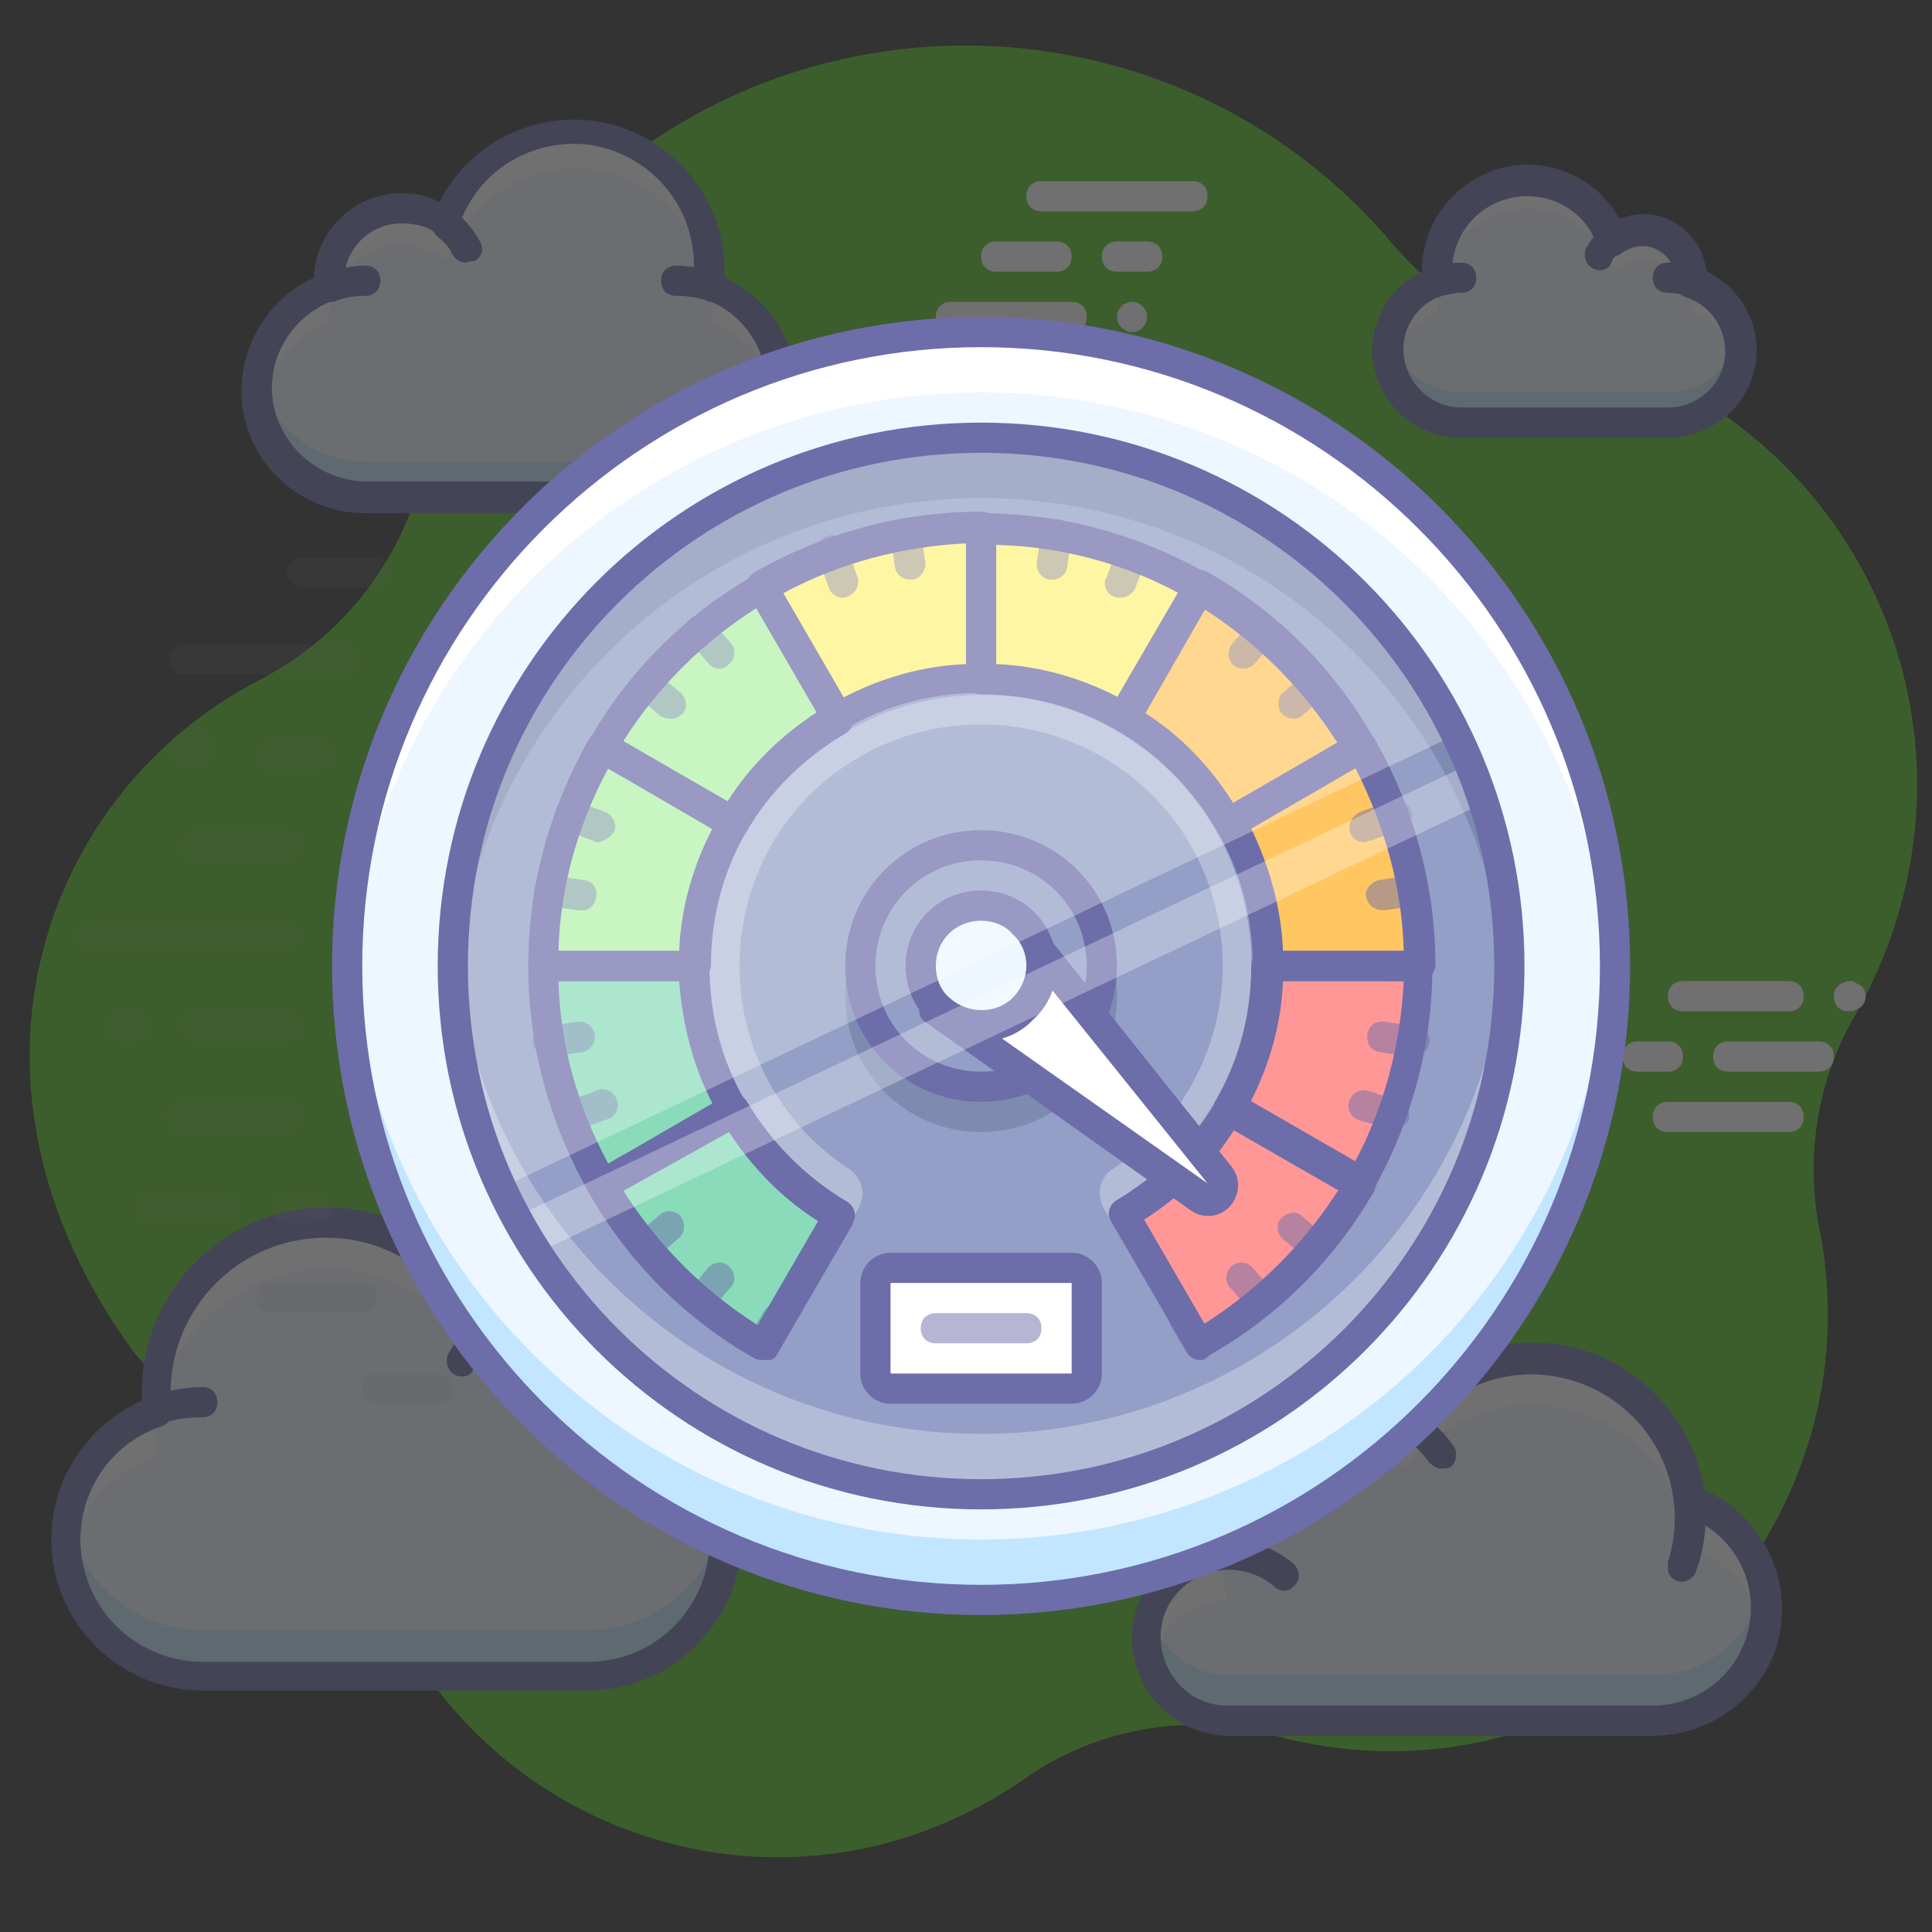 <svg version="1.1" id="_001" xmlns="http://www.w3.org/2000/svg" x="0" y="0" viewBox="0 0 128 128" xml:space="preserve"><rect x="0" y="0" width="128" height="128" fill="#333333" stroke="none"/><style>.st0{opacity:.3}.st2{fill:#eef6ff}.st3{fill:#5cbeff}.st4{fill:#fff}.st5{fill:#6d6daa}.st6{fill:#939fc6}.st7{fill:#b1f1a8}.st8{fill:#89dbba}.st9{fill:#ff9797}.st10{fill:#ffc661}.st11{fill:#fff27d}.st13{fill:none}.st14{fill:#4c5a7f}.st16{opacity:.15;fill:#595959}</style><g class="st0"><path d="M126.7 47.7c-1.8-12.4-11.2-22.4-23.5-25-4.3-.9-8.1-3.2-10.9-6.5C79.1.5 55.7-1.4 40.1 11.7c-6 5.1-10.3 12-12.1 19.7-1.5 5.9-5.4 10.9-10.9 13.7C2.9 52.5-4.2 71.6 8.8 89.5c1.7 2.1 3.9 3.8 6.4 4.9 4.6 2.3 8.1 6.1 10 10.9 5.9 14.6 22.6 21.6 37.1 15.6 1.9-.8 3.8-1.8 5.5-3 4.8-3.4 10.9-4.5 16.7-2.9 15.5 4.2 31.4-4.9 35.6-20.4 1.2-4.4 1.3-9 .4-13.4-.9-4.9 0-9.9 2.5-14.1 3.3-5.9 4.7-12.7 3.7-19.4z" fill="#52c41a"/><path class="st2" d="M47.1 19c.7-4.9-2.7-9.5-7.7-10.2-4.3-.6-8.4 1.9-9.8 6-2.1-1.7-5.1-1.3-6.8.8-.7.8-1 1.9-1 3v.4c-3.8 1.3-5.8 5.4-4.5 9.1 1 2.9 3.8 4.9 6.9 4.9h20.5c4 0 7.2-3.2 7.2-7.1.1-3.1-1.9-5.9-4.8-6.9z"/><g class="st0"><path class="st3" d="M44.7 30.6H24.2c-3.5 0-6.5-2.5-7.1-6-.7 3.9 2 7.6 5.9 8.3.4.1.8.1 1.2.1h20.5c4 0 7.2-3.2 7.2-7.2 0-.4 0-.8-.1-1.3-.6 3.6-3.6 6.1-7.1 6.1z"/></g><path class="st4" d="M21.8 21.4V21c0-2.7 2.2-4.8 4.8-4.8 1.1 0 2.1.4 3 1 1.6-4.7 6.8-7.2 11.5-5.5 4 1.4 6.5 5.5 6 9.7 2.5.9 4.3 3 4.8 5.6.6-3.5-1.4-6.9-4.8-8 .7-4.9-2.7-9.5-7.7-10.2-4.3-.6-8.4 1.9-9.8 6-2.1-1.7-5.1-1.3-6.8.8-.7.8-1 1.9-1 3v.4c-3.3 1.1-5.4 4.5-4.7 8 .4-2.6 2.3-4.7 4.7-5.6z"/><path class="st5" d="M44.7 34H24.2c-4.5 0-8.2-3.6-8.2-8.1 0-3.2 1.9-6.2 4.8-7.5.1-3.2 2.8-5.7 6-5.6.8 0 1.6.2 2.3.6 2.5-4.9 8.5-6.9 13.4-4.4 3.4 1.7 5.6 5.3 5.5 9.1v.3c4.1 1.9 6 6.7 4.1 10.8-1.2 2.9-4.1 4.8-7.4 4.8zM26.6 14.8c-2.1 0-3.8 1.7-3.8 3.8v.3c0 .4-.2.9-.7 1-3.2 1.2-4.9 4.7-3.7 7.9.9 2.4 3.2 4 5.7 4.1h20.5c3.4 0 6.2-2.7 6.2-6.2 0-2.7-1.7-5.1-4.2-5.9-.4-.2-.7-.6-.7-1.1.6-4.4-2.4-8.4-6.8-9.1-3.8-.5-7.5 1.7-8.7 5.4-.2.5-.8.8-1.3.6-.1 0-.2-.1-.3-.2-.5-.4-1.3-.6-2.2-.6z"/><path class="st2" d="M44.7 18.6c.8 0 1.6.1 2.4.4"/><path class="st5" d="M47.1 20c-.1 0-.2 0-.3-.1-.6-.2-1.3-.3-2-.3-.6 0-1-.4-1-1s.4-1 1-1c.9 0 1.8.2 2.7.5.5.2.8.7.6 1.3-.1.3-.6.6-1 .6z"/><path class="st2" d="M21.8 19c.8-.3 1.6-.4 2.4-.4"/><path class="st5" d="M21.8 20c-.6 0-1-.5-1-1 0-.4.3-.8.7-.9.9-.3 1.8-.5 2.7-.5.6 0 1 .4 1 1s-.4 1-1 1c-.7 0-1.4.1-2.1.4h-.3z"/><path class="st2" d="M29.6 14.8c.5.4 1 1 1.3 1.6"/><path class="st5" d="M30.9 17.4c-.4 0-.7-.2-.9-.5-.2-.5-.6-.9-1-1.2-.4-.4-.5-1-.1-1.4.3-.4.9-.5 1.3-.2.7.5 1.2 1.2 1.6 1.9.3.5.1 1.1-.4 1.3-.2 0-.3 0-.5.1z"/><path class="st2" d="M10.4 93.5c-.7-6.2 3.8-11.8 10-12.4 5.1-.6 10 2.4 11.8 7.2 2.6-2.1 6.3-1.7 8.4.9.9 1.1 1.4 2.4 1.3 3.8v.5c4.7 1.6 7.2 6.8 5.5 11.5-1.3 3.6-4.7 6-8.5 6H13.4c-5 0-9-4-9-9 0-3.8 2.4-7.2 6-8.5z"/><g class="st0"><path class="st3" d="M13.4 108H39c4.4 0 8.2-3.2 8.9-7.5.8 4.9-2.5 9.6-7.4 10.4-.5.1-1 .1-1.6.1H13.4c-5 0-9-4-9-9 0-.5 0-1 .1-1.6.7 4.4 4.4 7.6 8.9 7.6z"/></g><path class="st4" d="M42 96.5V96c0-3.3-2.7-6-6-6-1.4 0-2.7.5-3.8 1.3-2.2-5.8-8.7-8.7-14.6-6.5-4.8 1.8-7.7 6.6-7.2 11.7-3.1 1.1-5.4 3.7-6 7-.8-4.4 1.8-8.6 6-10-.7-6.2 3.8-11.8 10-12.4 5.1-.6 10 2.4 11.8 7.2 2.6-2.1 6.3-1.7 8.4.9.9 1.1 1.4 2.4 1.3 3.8v.5c4.2 1.4 6.7 5.7 5.9 10-.4-3.2-2.7-5.9-5.8-7z"/><path class="st5" d="M39 112H13.4c-5.5 0-10-4.5-10-10 0-4 2.4-7.6 6-9.2v-.6c0-6.8 5.6-12.3 12.4-12.2 4.6 0 8.9 2.7 11 6.8 3.4-1.8 7.6-.6 9.5 2.8.5 1 .8 2.1.8 3.2 5.1 2.2 7.4 8.1 5.2 13.1-1.7 3.7-5.3 6.1-9.3 6.1zM21.6 82c-5.7 0-10.3 4.6-10.3 10.3 0 .4 0 .8.1 1.1.1.5-.2.9-.7 1.1-4.2 1.4-6.4 6-4.9 10.2 1.1 3.2 4.2 5.4 7.6 5.4H39c4.4 0 8-3.6 8-8 0-3.4-2.1-6.4-5.3-7.5-.4-.1-.7-.6-.7-1v-.4c0-2.8-2.2-5-5-5-1.2 0-2.3.4-3.2 1.1-.4.3-1.1.3-1.4-.2-.1-.1-.1-.2-.2-.3-1.4-4.1-5.3-6.8-9.6-6.8z"/><path class="st2" d="M13.4 93c-1 0-2 .2-3 .5"/><path class="st5" d="M10.4 94.5c-.6 0-1-.4-1-1 0-.4.3-.8.7-1 1.1-.4 2.2-.6 3.3-.6.6 0 1 .4 1 1s-.4 1-1 1c-.9 0-1.8.1-2.6.4-.2.2-.3.2-.4.2z"/><path class="st2" d="M42 93.5c-1-.3-2-.5-3-.5"/><path class="st5" d="M42 94.5c-.1 0-.2 0-.3-.1-.9-.3-1.8-.4-2.7-.4-.6 0-1-.4-1-1s.4-1 1-1c1.1 0 2.3.2 3.3.6.5.2.8.8.6 1.3-.1.3-.5.6-.9.6z"/><path class="st2" d="M32.3 88.3c-.7.5-1.2 1.2-1.6 2"/><path class="st5" d="M30.6 91.2c-.6 0-1-.5-1-1 0-.2 0-.3.1-.5.5-.9 1.1-1.7 1.9-2.3.4-.3 1.1-.3 1.4.2.3.4.3 1.1-.2 1.4-.6.4-1 1-1.4 1.6-.1.4-.4.6-.8.6z"/><path class="st2" d="M95.3 18.7c-.5-3.3 1.8-6.3 5.1-6.8 2.8-.4 5.6 1.3 6.5 4 1.4-1.1 3.4-.9 4.5.5.5.6.7 1.3.7 2v.3c2.5.8 3.9 3.6 3 6.1-.7 2-2.5 3.3-4.6 3.3H96.8c-2.7 0-4.8-2.1-4.8-4.8 0-2.1 1.3-4 3.3-4.6z"/><path class="st4" d="M95.3 20.7c-.5-3.3 1.8-6.3 5.1-6.8 2.8-.4 5.6 1.3 6.5 4 1.4-1.1 3.4-.9 4.5.5.5.6.7 1.3.7 2v.3c1.6.6 2.8 1.9 3.1 3.5.5-2.4-.8-4.8-3.1-5.5v-.3c0-1.8-1.4-3.2-3.2-3.2-.7 0-1.4.2-2 .7-1.1-3.1-4.5-4.8-7.6-3.7-2.7.9-4.4 3.7-4 6.5-2.3.8-3.7 3.2-3.1 5.6.3-1.7 1.5-3.1 3.1-3.6z"/><g class="st0"><path class="st3" d="M110.5 26H96.8c-2.3 0-4.2-1.6-4.7-3.8-.1.3-.1.7-.1 1 0 2.6 2.2 4.8 4.8 4.8h13.7c2.7 0 4.8-2.1 4.8-4.8 0-.3 0-.7-.1-1-.5 2.2-2.5 3.8-4.7 3.8z"/></g><path class="st5" d="M110.5 29H96.8c-3.2 0-5.8-2.5-5.9-5.7 0-2.2 1.2-4.3 3.3-5.3 0-3.9 3.1-7 6.9-7.1 2.6 0 4.9 1.3 6.2 3.6 2.2-.9 4.6.2 5.5 2.4.1.4.2.7.3 1.1 2.9 1.4 4.1 4.9 2.7 7.7-1 2.1-3.1 3.3-5.3 3.3zm-9.3-16c-2.8 0-5 2.2-5 5v.6c0 .5-.2.9-.7 1-2 .7-3 2.9-2.3 4.8.5 1.5 2 2.6 3.6 2.6h13.7c2.1 0 3.8-1.7 3.8-3.7 0-1.6-1-3.1-2.6-3.6-.4-.1-.7-.6-.7-1v-.2c0-1.2-1-2.2-2.2-2.2-.5 0-1 .2-1.4.5-.4.3-1.1.3-1.4-.2-.1-.1-.1-.2-.2-.3-.6-2-2.5-3.3-4.6-3.3z"/><path class="st2" d="M96.8 18.4c-.5 0-1.1.1-1.6.3"/><path class="st5" d="M95.2 19.7c-.6 0-1-.4-1-1 0-.4.3-.8.7-1 .6-.2 1.3-.3 1.9-.3.6 0 1 .4 1 1s-.4 1-1 1c-.4 0-.8.1-1.3.2 0 0-.1.1-.3.1z"/><path class="st2" d="M112.1 18.7c-.5-.2-1-.3-1.6-.3"/><path class="st5" d="M112.1 19.7c-.1 0-.2 0-.3-.1-.4-.1-.8-.2-1.3-.2-.6 0-1-.4-1-1s.4-1 1-1c.7 0 1.3.1 1.9.3.5.2.8.8.6 1.3-.1.4-.5.7-.9.7z"/><path class="st2" d="M106.9 15.9c-.4.3-.7.6-.9 1"/><path class="st5" d="M106 17.9c-.6 0-1-.5-1-1 0-.2 0-.3.1-.5.3-.5.7-1 1.1-1.4.4-.3 1.1-.3 1.4.2.3.4.3 1.1-.2 1.4-.2.2-.5.4-.6.7-.1.4-.4.6-.8.6z"/><path class="st4" d="M122.5 67c-.6 0-1-.4-1-1 0-.3.1-.5.3-.7.2-.2.6-.3.9-.3.1 0 .1 0 .2.1.1 0 .1.1.2.1s.1.1.2.1c.2.2.3.4.3.7 0 .3-.1.5-.3.7-.3.2-.5.3-.8.3zM120.5 71h-6c-.6 0-1-.4-1-1s.4-1 1-1h6c.6 0 1 .4 1 1s-.4 1-1 1zM118.5 67h-7c-.6 0-1-.4-1-1s.4-1 1-1h7c.6 0 1 .4 1 1s-.4 1-1 1zM110.5 71h-2c-.6 0-1-.4-1-1s.4-1 1-1h2c.6 0 1 .4 1 1s-.4 1-1 1zM118.5 75h-8c-.6 0-1-.4-1-1s.4-1 1-1h8c.6 0 1 .4 1 1s-.4 1-1 1zM75 22c-.1 0-.3 0-.4-.1-.1-.1-.2-.1-.3-.2-.4-.4-.4-1 0-1.4.1-.1.2-.2.3-.2.4-.2.8-.1 1.1.2.4.4.4 1 0 1.4-.2.2-.4.3-.7.3zM76 18h-2c-.6 0-1-.4-1-1s.4-1 1-1h2c.6 0 1 .4 1 1s-.4 1-1 1zM79 14H69c-.6 0-1-.4-1-1s.4-1 1-1h10c.6 0 1 .4 1 1s-.4 1-1 1zM70 18h-4c-.6 0-1-.4-1-1s.4-1 1-1h4c.6 0 1 .4 1 1s-.4 1-1 1zM71 22h-8c-.6 0-1-.4-1-1s.4-1 1-1h8c.6 0 1 .4 1 1s-.4 1-1 1z"/><path class="st2" d="M81.3 103c-1.1-4.3 1.5-8.6 5.7-9.7 2.1-.5 4.3-.2 6.1.9 3.5-4.6 10.1-5.5 14.7-2 2.3 1.8 3.8 4.4 4.1 7.3 3.9 1.3 6 5.6 4.7 9.5-1 3.1-3.9 5.1-7.1 5.1h-28c-3 .1-5.6-2.3-5.6-5.4-.1-3.1 2.3-5.6 5.4-5.7z"/><path class="st4" d="M81.3 106c-.3-1-.3-2-.2-3-3 .2-5.3 2.8-5 5.9 0 .4.1.8.2 1.1.6-2.3 2.6-3.9 5-4zM89 96c1.5 0 2.9.4 4.1 1.2 3.5-4.6 10.1-5.5 14.7-2 2.3 1.8 3.8 4.4 4.1 7.3 2.5.9 4.4 3 4.9 5.6.8-3.7-1.3-7.4-4.9-8.6-.6-5.8-5.8-10-11.5-9.4-2.9.3-5.5 1.8-7.3 4.1-3.8-2.3-8.7-1.1-11 2.7-.8 1.2-1.2 2.7-1.2 4.1 0 .5.1 1 .2 1.4.8-3.7 4.1-6.4 7.9-6.4z"/><path class="st3" d="M81.3 100c0-.2-.1-.4-.1-.6 0 .2-.1.4-.1.6h.2z"/><g class="st0"><path class="st3" d="M109.5 111h-28c-2.5 0-4.6-1.6-5.3-4-.1.5-.2 1-.2 1.5 0 3 2.5 5.5 5.5 5.5h28c4.1 0 7.5-3.2 7.5-7.4 0-.6-.1-1.1-.2-1.6-.7 3.5-3.7 6-7.3 6z"/></g><path class="st5" d="M109.5 115h-28c-3.6 0-6.5-2.9-6.5-6.5 0-3 2.1-5.7 5.1-6.3-.1-.4-.1-.8-.1-1.2 0-5 4-9 9-9 1.3 0 2.7.3 3.9.9 4.2-4.8 11.4-5.3 16.2-1.1 2 1.8 3.4 4.2 3.8 6.9 4.3 1.9 6.3 6.9 4.5 11.2a8.68 8.68 0 01-7.9 5.1zM89 94c-3.9 0-7 3.1-7 7 0 .6.1 1.2.2 1.8.1.5-.2 1.1-.7 1.2h-.2c-2.5.1-4.5 2.1-4.4 4.6s2.1 4.5 4.6 4.4h28c3.6 0 6.5-2.9 6.5-6.5 0-2.8-1.8-5.2-4.4-6.1-.4-.1-.6-.5-.7-.8-.5-5.2-5.2-9-10.4-8.5-2.6.3-5 1.6-6.6 3.7-.3.4-.9.5-1.3.3-1.1-.7-2.3-1.1-3.6-1.1z"/><path class="st5" d="M111.5 104.8c-.6 0-1-.4-1-.9v-.4c1.6-5-1.1-10.4-6.1-12-.9-.3-1.9-.5-2.9-.5-.6 0-1-.4-1-1s.4-1 1-1c6.4 0 11.5 5.2 11.5 11.5 0 1.2-.2 2.4-.6 3.5-.1.5-.5.7-.9.8zM85.1 105.4c-.2 0-.5-.1-.7-.3-.8-.7-1.9-1.1-3-1.1-.6 0-1-.4-1-1s.4-1 1-1c1.6 0 3.1.6 4.3 1.6.4.4.5 1 .1 1.4-.2.2-.4.4-.7.4zM95.5 97.3c-.3 0-.6-.2-.8-.4A7.01 7.01 0 0089 94c-.6 0-1-.4-1-1s.4-1 1-1c2.9 0 5.6 1.4 7.3 3.8.3.4.2 1.1-.2 1.4-.2.1-.4.1-.6.1z"/></g><circle class="st2" cx="65" cy="64" r="42"/><circle class="st6" cx="65" cy="64" r="35"/><g class="st0"><path class="st4" d="M65 95c-18.6 0-33.9-14.5-34.9-33 0 .7-.1 1.3-.1 2 0 19.3 15.7 35 35 35s35-15.7 35-35c0-.7 0-1.3-.1-2-1 18.5-16.3 33-34.9 33z"/></g><g class="st0"><path class="st4" d="M55.5 81.4c-.6 0-1-.5-1-1 0-.2 0-.3.1-.4l.5-.9c-8.3-5.5-10.6-16.6-5.1-24.9S66.6 43.5 74.9 49c.9.6 1.7 1.2 2.4 1.9 7.2 6.8 7.5 18.2.7 25.4-.9 1-2 1.9-3.1 2.6l.5 1c.3.5.1 1.1-.4 1.4-.5.3-1.1.1-1.4-.4l-.5-.9c-.5-.9-.2-2.1.7-2.6 7.4-4.9 9.4-14.8 4.6-22.2-4.9-7.4-14.8-9.4-22.2-4.6s-9.4 14.8-4.6 22.2c1.2 1.8 2.7 3.4 4.6 4.6.9.6 1.2 1.7.7 2.6l-.5.9c-.2.4-.5.6-.9.5z"/></g><path class="st7" d="M50.5 38.9l5 8.7c-2.9 1.7-5.3 4.1-7 7l-8.7-5c2.6-4.5 6.3-8.2 10.7-10.7z"/><path class="st7" d="M39.9 49.5l8.7 5C46.9 57.4 46 60.7 46 64H36c0-5.1 1.3-10.1 3.9-14.5z"/><path class="st8" d="M48.5 73.5l-8.7 5C37.3 74.1 36 69.1 36 64h10c0 3.3.9 6.6 2.5 9.5zM55.5 80.4l-5 8.7c-4.4-2.6-8.1-6.2-10.6-10.6l8.7-5c1.6 2.9 4 5.3 6.9 6.9z"/><path class="st9" d="M90.1 78.5c-2.6 4.4-6.2 8.1-10.6 10.6l-5-8.7c2.9-1.7 5.3-4.1 7-7l8.6 5.1z"/><path class="st9" d="M84 64h10c0 5.1-1.3 10.1-3.9 14.5l-8.7-5c1.7-2.9 2.6-6.2 2.6-9.5z"/><path class="st10" d="M94 64H84c0-3.3-.9-6.6-2.6-9.5l8.7-5C92.7 53.9 94 58.9 94 64zM90.1 49.5l-8.7 5c-1.7-2.9-4.1-5.3-7-7l5-8.7c4.5 2.6 8.2 6.3 10.7 10.7z"/><path class="st11" d="M79.5 38.9l-5 8.7C71.6 45.9 68.3 45 65 45V35c5.1 0 10.1 1.3 14.5 3.9zM65 35v10c-3.3 0-6.6.9-9.5 2.5l-5-8.7C54.9 36.3 59.9 35 65 35z"/><g opacity=".5"><path class="st5" d="M65 38c-.6 0-1-.4-1-1v-2c0-.6.4-1 1-1s1 .4 1 1v2c0 .6-.4 1-1 1zM94 65h-2c-.6 0-1-.4-1-1s.4-1 1-1h2c.6 0 1 .4 1 1s-.4 1-1 1zM38 65h-2c-.6 0-1-.4-1-1s.4-1 1-1h2c.6 0 1 .4 1 1s-.4 1-1 1z"/><path class="st13" d="M60 35.4l.3 2"/><path class="st5" d="M60.3 38.4c-.5 0-.9-.3-1-.8l-.3-2c-.1-.6.3-1.1.8-1.2s1.1.3 1.2.8l.3 2c.1.5-.3 1.1-.8 1.2h-.2z"/><path class="st13" d="M93.6 59l-2 .3"/><path class="st5" d="M91.6 60.3c-.6 0-1-.4-1.1-.9s.4-1 .9-1.1l2-.3c.6-.1 1.1.3 1.2.8.1.6-.3 1.1-.8 1.2l-2 .3h-.2z"/><path class="st13" d="M38.4 68.7l-2 .3"/><path class="st5" d="M36.4 70c-.6 0-1-.4-1.1-.9s.4-1 .9-1.1l2-.3c.6-.1 1.1.3 1.2.8.1.6-.3 1.1-.8 1.2l-2 .3h-.2z"/><path class="st13" d="M55.1 36.8l.7 1.8"/><path class="st5" d="M55.8 39.6c-.4 0-.8-.3-.9-.7l-.7-1.9c-.3-.5-.1-1.1.4-1.4.5-.3 1.1-.1 1.4.4.1.1.1.2.1.3l.7 1.9c.2.5-.1 1.1-.6 1.3-.2.1-.3.1-.4.1z"/><path class="st13" d="M92.3 54.1l-1.9.7"/><path class="st5" d="M90.4 55.8c-.6 0-1-.4-1-1 0-.4.3-.8.7-1l1.9-.7c.5-.3 1.1-.1 1.4.4.3.5.1 1.1-.4 1.4-.1 0-.2.1-.3.1l-1.9.7c-.2 0-.3.1-.4.1z"/><path class="st13" d="M39.6 73.2l-1.8.7"/><path class="st5" d="M37.8 74.9c-.6 0-1-.5-.9-1 0-.4.3-.7.6-.9l1.9-.7c.5-.3 1.1-.1 1.4.4s.1 1.1-.4 1.4c-.1 0-.2.1-.3.1l-1.9.7h-.4z"/><path class="st13" d="M50.5 38.9l1 1.7"/><path class="st5" d="M51.5 41.6c-.4 0-.7-.2-.9-.5l-1-1.7c-.3-.5-.2-1.1.3-1.4.5-.3 1.1-.2 1.4.3v.1l1 1.7c.3.5.1 1.1-.4 1.4-.1.1-.2.1-.4.1z"/><path class="st13" d="M78.5 87.4l1 1.7"/><path class="st5" d="M79.5 90.1c-.4 0-.7-.2-.9-.5l-1-1.7c-.3-.5-.1-1.1.4-1.3.5-.2 1-.1 1.3.3l1 1.7c.3.5.1 1.1-.4 1.4-.1.1-.2.1-.4.1z"/><path class="st13" d="M90.1 49.5l-1.7 1"/><path class="st5" d="M88.4 51.5c-.6 0-1-.4-1-1 0-.4.2-.7.5-.9l1.7-1c.5-.3 1.1-.1 1.3.4.2.5.1 1-.3 1.3l-1.7 1c-.2.1-.3.2-.5.2z"/><path class="st13" d="M41.6 77.5l-1.7 1"/><path class="st5" d="M39.9 79.5c-.6 0-1-.4-1-1 0-.4.2-.7.5-.9l1.7-1c.5-.3 1.1-.1 1.3.4.2.5.1 1-.3 1.3l-1.7 1c-.2.1-.3.2-.5.2z"/><path class="st13" d="M46.4 41.8l1.2 1.5"/><path class="st5" d="M47.7 44.3c-.3 0-.6-.1-.8-.4l-1.3-1.5c-.4-.4-.3-1.1.1-1.4s1.1-.3 1.4.1l1.3 1.5c.4.4.3 1.1-.1 1.4-.2.2-.4.3-.6.3z"/><path class="st13" d="M82.4 84.7l1.2 1.5"/><path class="st5" d="M83.6 87.2c-.3 0-.6-.1-.8-.4l-1.3-1.5c-.4-.4-.3-1.1.1-1.4.4-.4 1.1-.3 1.4.1l1.3 1.5c.4.4.3 1.1-.1 1.4-.1.2-.3.3-.6.3z"/><path class="st13" d="M87.2 45.4l-1.5 1.2"/><path class="st5" d="M85.7 47.6c-.6 0-1-.4-1-1 0-.3.1-.6.4-.8l1.5-1.3c.4-.4 1.1-.3 1.4.1.4.4.3 1.1-.1 1.4l-1.5 1.3c-.3.3-.5.3-.7.3z"/><path class="st13" d="M44.3 81.4l-1.5 1.2"/><path class="st5" d="M42.8 83.6c-.6 0-1-.4-1-1 0-.3.1-.6.4-.8l1.5-1.3c.4-.4 1.1-.3 1.4.1s.3 1.1-.1 1.4l-1.5 1.3c-.2.3-.5.4-.7.3z"/><path class="st13" d="M42.8 45.4l1.5 1.2"/><path class="st5" d="M44.3 47.6c-.2 0-.5-.1-.6-.2l-1.5-1.3c-.4-.4-.5-1-.1-1.4s1-.5 1.4-.1l1.6 1.3c.4.4.5 1 .1 1.4-.3.2-.5.4-.9.3z"/><path class="st13" d="M85.7 81.4l1.5 1.2"/><path class="st5" d="M87.2 83.6c-.2 0-.5-.1-.6-.2L85 82.1c-.4-.4-.5-1-.1-1.4.4-.4 1-.5 1.4-.1l1.5 1.3c.4.4.5 1 .1 1.4-.1.2-.4.4-.7.3z"/><path class="st13" d="M83.6 41.8l-1.2 1.5"/><path class="st5" d="M82.4 44.3c-.6 0-1-.4-1-1 0-.2.1-.5.2-.6l1.3-1.5c.4-.4 1-.5 1.4-.1.4.4.5 1 .1 1.4L83.1 44c-.2.2-.5.3-.7.3z"/><path class="st13" d="M47.6 84.7l-1.2 1.5"/><path class="st5" d="M46.4 87.2c-.6 0-1-.4-1-1 0-.2.1-.5.2-.6l1.3-1.6c.4-.4 1-.5 1.4-.1.4.4.5 1 .1 1.4l-1.3 1.5c-.2.3-.4.4-.7.4z"/><path class="st13" d="M39.9 49.5l1.7 1"/><path class="st5" d="M41.6 51.5c-.2 0-.3 0-.5-.1l-1.7-1c-.5-.3-.7-.9-.4-1.3s.9-.7 1.3-.4h.1l1.7 1c.5.3.6.9.4 1.4-.2.2-.5.4-.9.4z"/><path class="st13" d="M88.4 77.5l1.7 1"/><path class="st5" d="M90.1 79.5c-.2 0-.3 0-.5-.1l-1.7-1c-.5-.3-.7-.9-.4-1.3.3-.5.9-.7 1.3-.4h.1l1.7 1c.5.3.6.9.4 1.4-.2.2-.5.4-.9.4z"/><path class="st13" d="M79.5 38.9l-1 1.7"/><path class="st5" d="M78.5 41.6c-.6 0-1-.4-1-1 0-.2 0-.4.1-.5l1-1.7c.3-.5.9-.7 1.3-.4.5.3.7.9.4 1.3v.1l-1 1.7c-.1.3-.4.5-.8.5z"/><path class="st13" d="M51.5 87.4l-1 1.7"/><path class="st5" d="M50.5 90.1c-.6 0-1-.4-1-1 0-.2 0-.4.1-.5l1-1.7c.3-.5.9-.7 1.3-.4.5.3.7.9.4 1.3v.1l-1 1.7c-.1.3-.4.5-.8.5z"/><path class="st13" d="M37.8 54.1l1.8.7"/><path class="st5" d="M39.6 55.8c-.1 0-.2 0-.3-.1l-1.9-.7c-.5-.2-.8-.7-.6-1.3.2-.5.7-.8 1.3-.6h.1l1.9.7c.5.2.8.8.6 1.3-.3.4-.6.6-1.1.7z"/><path class="st13" d="M90.4 73.2l1.9.7"/><path class="st5" d="M92.3 74.9c-.1 0-.2 0-.3-.1l-2-.6c-.5-.2-.8-.7-.6-1.3.2-.5.7-.8 1.3-.6h.1l1.9.7c.5.2.8.8.6 1.3-.3.3-.7.6-1 .6z"/><path class="st13" d="M74.9 36.8l-.7 1.8"/><path class="st5" d="M74.2 39.6c-.6 0-1-.4-1-1 0-.1 0-.2.1-.3l.7-1.9c.2-.5.7-.8 1.3-.6s.8.7.6 1.3v.1l-.7 1.8c-.2.4-.6.6-1 .6z"/><path class="st13" d="M36.4 59l2 .3"/><path class="st5" d="M38.4 60.3h-.2l-2-.3c-.6-.1-.9-.6-.8-1.2s.6-.9 1.2-.8l2 .3c.6 0 1 .5.9 1.1s-.5 1-1.1.9z"/><path class="st13" d="M91.6 68.7l2 .3"/><path class="st5" d="M93.6 70h-.2l-2-.3c-.6-.1-.9-.6-.8-1.2.1-.6.6-.9 1.2-.8l2 .3c.6 0 1 .5.9 1.1s-.6.9-1.1.9z"/><path class="st13" d="M70 35.4l-.3 2"/><path class="st5" d="M69.7 38.4h-.2c-.5-.1-.9-.6-.8-1.2l.3-2c.1-.6.6-.9 1.2-.8.6.1.9.6.8 1.2l-.3 2c-.1.5-.5.8-1 .8z"/></g><path class="st5" d="M48.5 55.5c-.2 0-.3 0-.5-.1l-8.6-5c-.5-.2-.7-.8-.4-1.3 2.6-4.6 6.4-8.4 11-11 .5-.3 1.1-.1 1.4.4v.1l5 8.6c.3.5.1 1.1-.4 1.4-2.7 1.6-5 3.8-6.6 6.6-.2.1-.5.3-.9.3zm-7.2-6.4l6.9 4c1.5-2.4 3.6-4.4 5.9-5.9l-4-6.9c-3.5 2.2-6.6 5.3-8.8 8.8z"/><path class="st5" d="M46 65H36c-.6 0-1-.4-1-1 0-5.3 1.4-10.4 4-15 .3-.5.9-.6 1.4-.4l8.7 5c.5.3.6.9.4 1.4-1.6 2.7-2.4 5.8-2.4 9-.1.6-.5 1-1.1 1zm-9-2h8c.1-2.8.9-5.6 2.2-8.1l-6.9-4c-2 3.7-3.2 7.9-3.3 12.1z"/><path class="st5" d="M39.9 79.5c-.4 0-.7-.2-.9-.5-2.6-4.6-4-9.7-4-15 0-.6.4-1 1-1h10c.6 0 1 .4 1 1 0 3.2.8 6.3 2.4 9 .3.5.1 1.1-.4 1.4l-8.7 5c-.1 0-.3.1-.4.1zM37 65c.1 4.2 1.3 8.4 3.3 12.1l6.9-4c-1.3-2.5-2-5.3-2.2-8.1h-8z"/><path class="st5" d="M50.5 90.1c-.2 0-.3 0-.5-.1-4.6-2.6-8.4-6.4-11-11-.3-.5-.1-1.1.4-1.4h.1l8.6-5c.5-.3 1.1-.1 1.4.4 1.6 2.7 3.9 5 6.6 6.6.5.3.7.9.4 1.4v.1l-5 8.6c-.1.2-.2.3-.4.4h-.6zm-9.2-11.2c2.3 3.6 5.3 6.6 8.9 8.9l4-6.9c-2.4-1.5-4.4-3.6-5.9-5.9l-7 3.9zM79.5 90.1c-.4 0-.7-.2-.9-.6l-5-8.6c-.3-.5-.1-1.1.4-1.4 2.7-1.6 5-3.8 6.6-6.6.3-.5.9-.6 1.4-.4h.1l8.5 4.9c.5.2.8.8.5 1.3v.1c-2.6 4.6-6.4 8.4-11 11-.3.3-.4.3-.6.3zm-3.7-9.3l4 6.9c3.6-2.3 6.6-5.3 8.9-8.9l-6.9-4c-1.5 2.4-3.6 4.5-6 6z"/><path class="st5" d="M90.1 79.5c-.2 0-.4 0-.5-.1l-8.7-5c-.1 0-.1-.1-.2-.2-.3-.3-.4-.8-.2-1.2 1.6-2.7 2.4-5.8 2.4-9 0-.6.4-1 1-1h10c.6 0 1 .4 1 1 0 5.3-1.4 10.4-4 15-.1.3-.4.5-.8.5zm-7.3-6.4l6.9 4c2-3.7 3.1-7.9 3.3-12.1h-8c-.1 2.8-.9 5.6-2.2 8.1z"/><path class="st5" d="M94 65H84c-.6 0-1-.4-1-1 0-3.2-.8-6.3-2.4-9-.2-.4-.2-.9.2-1.2l.2-.2 8.7-5c.5-.3 1.1-.1 1.4.4 2.6 4.6 4 9.7 4 15-.1.6-.5 1-1.1 1zm-9-2h8c-.1-4.2-1.3-8.4-3.2-12.1l-6.9 4c1.2 2.5 2 5.3 2.1 8.1z"/><path class="st5" d="M81.4 55.5h-.1c-.3 0-.6-.2-.7-.5-1.6-2.7-3.8-5-6.6-6.6-.5-.3-.7-.9-.4-1.4v-.1l5-8.6c.3-.5.9-.7 1.4-.4 4.6 2.6 8.4 6.4 11 11 .3.5.1 1.1-.4 1.4h-.1l-8.5 5c-.2.2-.4.2-.6.2zm-5.6-8.3c2.4 1.5 4.4 3.6 5.9 6l6.9-4c-2.3-3.6-5.3-6.6-8.9-8.9l-3.9 6.9z"/><path class="st5" d="M74.5 48.5c-.2 0-.3 0-.5-.1-2.7-1.6-5.8-2.4-9-2.4-.6 0-1-.4-1-1V35c0-.6.4-1 1-1 5.3 0 10.4 1.4 15 4 .3.2.5.5.5.9 0 .2 0 .3-.1.5l-5 8.7c-.2.2-.5.4-.9.4zM66 44c2.8.1 5.6.9 8.1 2.2l4-6.9c-3.7-2-7.9-3.1-12.1-3.2V44z"/><path class="st5" d="M55.5 48.5c-.4 0-.7-.2-.9-.5l-5-8.7c-.1-.2-.1-.3-.1-.5 0-.4.2-.7.5-.9 4.6-2.6 9.7-4 15-4 .6 0 1 .4 1 1v10c0 .6-.4 1-1 1-3.2 0-6.3.8-9 2.4-.2.2-.3.3-.5.2zm-3.6-9.2l4 6.9c2.5-1.3 5.3-2.1 8.1-2.2v-8c-4.2.2-8.4 1.3-12.1 3.3z"/><g class="st0"><path class="st14" d="M65 57c-5 0-9 4-9 9s4 9 9 9 9-4 9-9-4-9-9-9z"/></g><circle class="st6" cx="65" cy="64" r="8"/><path class="st5" d="M65 73c-5 0-9-4-9-9s4-9 9-9 9 4 9 9-4 9-9 9zm0-16c-3.9 0-7 3.1-7 7s3.1 7 7 7 7-3.1 7-7-3.1-7-7-7z"/><path class="st4" d="M80.8 77.8L67.3 61l-5.5 5.8 17.6 12.4c.5.3 1.1.2 1.4-.2.3-.4.3-.8 0-1.2z"/><path class="st5" d="M60.9 66.9c0-.3.1-.5.3-.7l5.5-5.8c.4-.4 1-.4 1.4 0l.1.1 13.4 16.8c.7.9.5 2.1-.3 2.8-.7.6-1.7.6-2.4.1L61.3 67.7c-.3-.2-.4-.4-.4-.8zm6.4-4.3l-3.9 4.1L80 78.4 67.3 62.6zm13.5 15.2z"/><circle class="st2" cx="65" cy="64" r="4"/><path class="st5" d="M65 69c-2.8 0-5-2.2-5-5s2.2-5 5-5 5 2.2 5 5c0 1.3-.5 2.6-1.5 3.5-.9 1-2.2 1.5-3.5 1.5zm0-8c-1.7 0-3 1.3-3 3 0 .8.3 1.6.9 2.1 1.2 1.1 3.1 1.1 4.2 0 1.2-1.2 1.2-3.1 0-4.2-.5-.6-1.3-.9-2.1-.9z"/><g class="st0"><path class="st14" d="M65 33c18.6 0 33.9 14.5 34.9 33 0-.7.1-1.3.1-2 0-19.3-15.7-35-35-35S30 44.7 30 64c0 .7 0 1.3.1 2 1-18.5 16.3-33 34.9-33z"/></g><g class="st0"><path class="st4" d="M65 29c-19.3 0-35 15.7-35 35 0 5.1 1.1 10.1 3.2 14.7l63.2-30C90.6 36.6 78.4 29 65 29z"/></g><g class="st0"><path class="st4" d="M35.6 83l62.7-29.8c-.3-.9-.6-1.7-.9-2.6l-63.2 30c.5.9.9 1.6 1.4 2.4z"/></g><path class="st5" d="M65 100c-19.9 0-36-16.1-36-36s16.1-36 36-36 36 16.1 36 36-16.1 36-36 36zm0-70c-18.8 0-34 15.2-34 34s15.2 34 34 34 34-15.2 34-34-15.2-34-34-34z"/><path class="st4" d="M65 26c22.4 0 40.9 17.6 41.9 40 0-.7.1-1.3.1-2 0-23.2-18.8-42-42-42S23 40.8 23 64v2c1.1-22.4 19.6-40 42-40z"/><g class="st0"><path class="st3" d="M65 102c-22.4 0-40.9-17.6-42-40v2c0 23.2 18.8 42 42 42s42-18.8 42-42c0-.7 0-1.3-.1-2-1 22.4-19.5 40-41.9 40z"/></g><path class="st5" d="M65 107c-23.7 0-43-19.3-43-43s19.3-43 43-43 43 19.3 43 43-19.3 43-43 43zm0-84c-22.6 0-41 18.4-41 41s18.4 41 41 41 41-18.4 41-41-18.4-41-41-41z"/><path class="st4" d="M59 84h12c.6 0 1 .4 1 1v6c0 .6-.4 1-1 1H59c-.6 0-1-.4-1-1v-6c0-.6.4-1 1-1z"/><path class="st5" d="M71 93H59c-1.1 0-2-.9-2-2v-6c0-1.1.9-2 2-2h12c1.1 0 2 .9 2 2v6c0 1.1-.9 2-2 2zm-12-8v6h12v-6H59z"/><path d="M68 89h-6c-.6 0-1-.4-1-1s.4-1 1-1h6c.6 0 1 .4 1 1s-.4 1-1 1z" fill="#b6b6d4"/><path class="st16" d="M24.8 38.9H20c-.5 0-1-.4-1-1 0-.5.4-1 1-1h4.8c.5 0 1 .4 1 1-.1.6-.5 1-1 1zM22.8 44.7H12.2c-.5 0-1-.4-1-1s.4-1 1-1h10.6c.5 0 1 .4 1 1s-.4 1-1 1zM21 51h-3c-.6 0-1-.4-1-1s.4-1 1-1h3c.6 0 1 .4 1 1s-.4 1-1 1zM13.2 50.5h-1c-.5 0-1-.4-1-1 0-.5.4-1 1-1h1c.5 0 1 .4 1 1s-.5 1-1 1zM19 57h-6c-.6 0-1-.4-1-1s.4-1 1-1h6c.6 0 1 .4 1 1s-.4 1-1 1zM19 63H6c-.6 0-1-.4-1-1s.4-1 1-1h13c.6 0 1 .4 1 1s-.4 1-1 1zM9 69H8c-.6 0-1-.4-1-1s.4-1 1-1h1c.6 0 1 .4 1 1s-.4 1-1 1zM19 69h-6c-.6 0-1-.4-1-1s.4-1 1-1h6c.6 0 1 .4 1 1s-.4 1-1 1zM19 75h-7c-.6 0-1-.4-1-1s.4-1 1-1h7c.6 0 1 .4 1 1s-.4 1-1 1zM21 81h-2c-.6 0-1-.4-1-1s.4-1 1-1h2c.6 0 1 .4 1 1s-.4 1-1 1zM15 81h-5c-.6 0-1-.4-1-1s.4-1 1-1h5c.6 0 1 .4 1 1s-.4 1-1 1zM24 87h-6c-.6 0-1-.4-1-1s.4-1 1-1h6c.6 0 1 .4 1 1s-.4 1-1 1zM29 93h-4c-.6 0-1-.4-1-1s.4-1 1-1h4c.6 0 1 .4 1 1s-.4 1-1 1z"/></svg>
